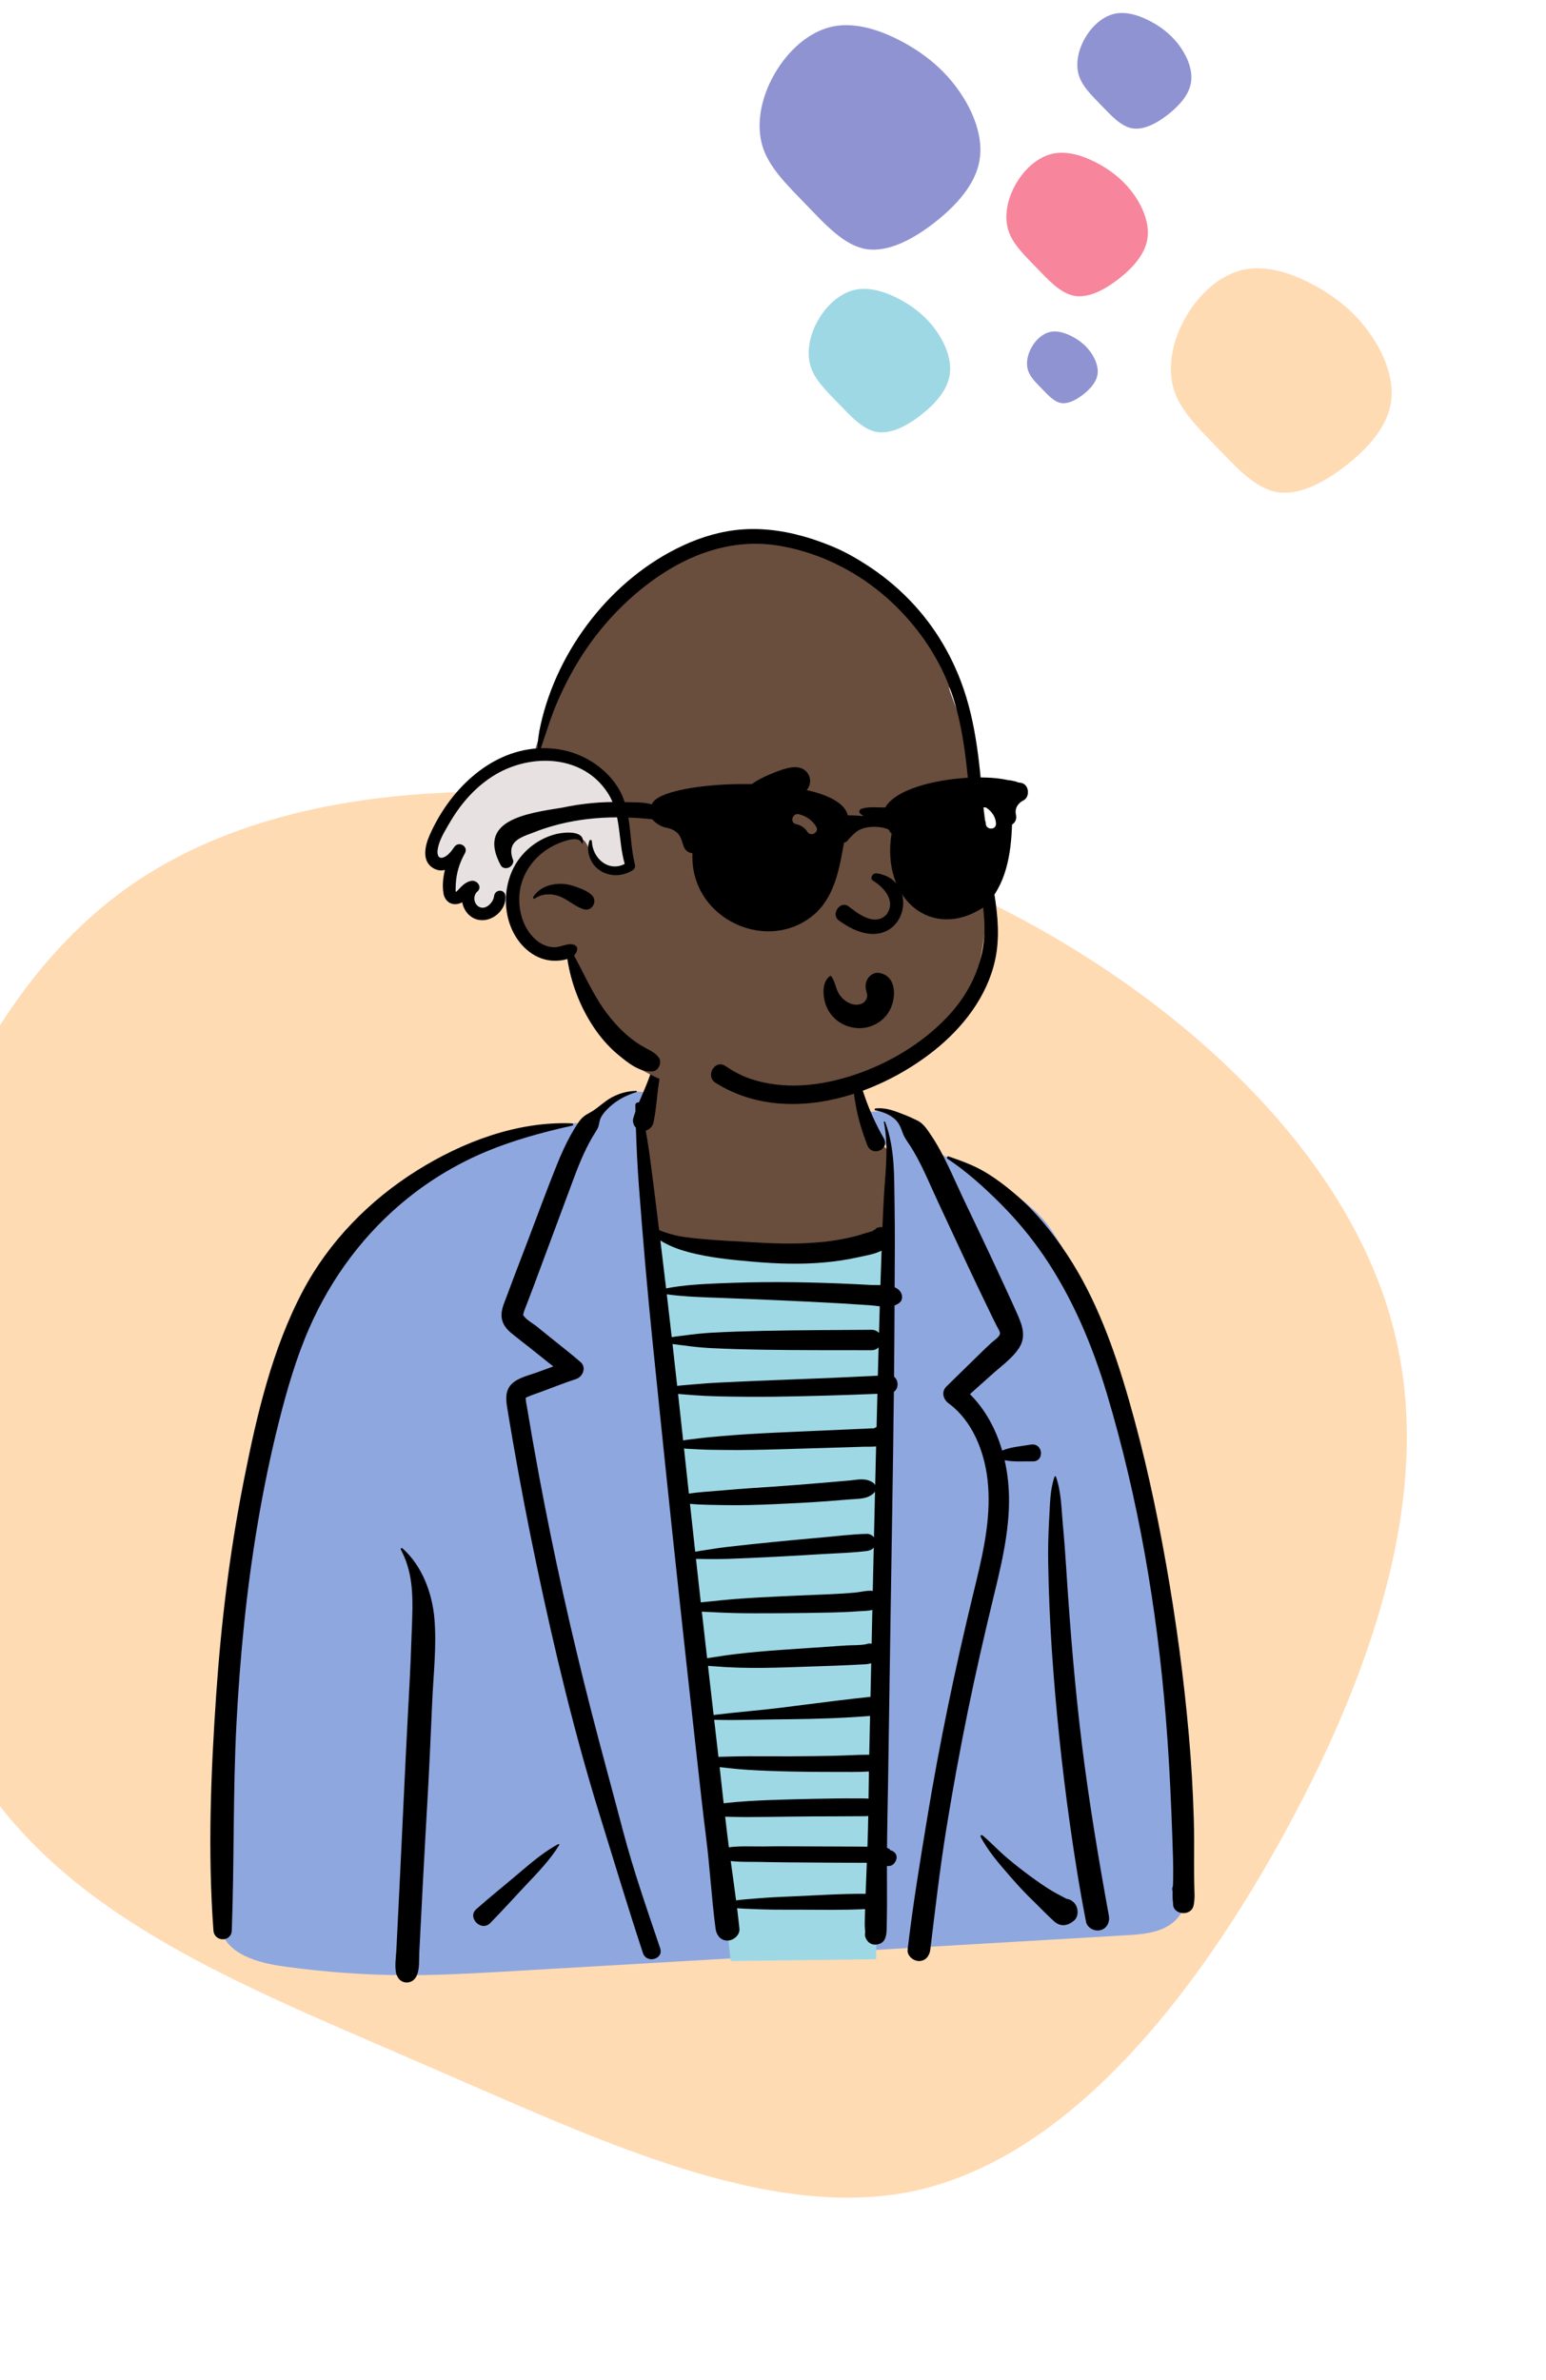 <svg width="540" height="831" viewBox="0 0 540 831" fill="none" xmlns="http://www.w3.org/2000/svg">
<path d="M381.184 335.212C430.952 367.228 476.284 414.462 488.012 469.302C500.058 524.144 478.502 586.592 446.486 643.97C414.468 701.347 371.674 753.018 320.32 764.747C268.966 776.159 208.736 746.995 150.724 721.952C92.713 696.592 36.604 675.353 2.051 633.192C-32.185 591.031 -44.865 527.63 -36.94 465.498C-29.332 403.05 -1.119 341.869 45.48 309.218C92.396 276.567 157.698 272.446 217.294 279.103C277.208 285.76 331.414 303.195 381.184 335.212Z" fill="#FFDBB4"/>
<path fill-rule="evenodd" clip-rule="evenodd" d="M229.579 375.44L224.114 388.962L227.125 431.821L229.365 432.17C253.028 435.841 269.107 437.696 277.603 437.733L277.866 437.734C286.422 437.734 296.674 435.821 308.622 431.996L309.166 431.821L310.546 399.729H307.293L301.409 385.923L301.414 385.918C301.479 386.029 301.547 386.136 301.617 386.24C304.07 389.871 305.492 386.939 311.255 388.223C318.155 389.761 321.219 396.741 327.294 401.957C330.114 404.379 336.034 405.52 338.867 407.186L341.843 408.936C351.168 414.44 361.885 421.127 367.512 429.837C374.109 440.049 378.656 449.739 382.855 461.099C391.906 485.584 398.188 510.569 402.676 536.264C407.226 562.306 409.96 588.672 412.049 615.017C413.016 627.225 413.836 639.444 414.517 651.671L414.685 654.728C415.042 661.381 414.731 667.891 408.687 671.988C404.357 674.923 398.61 675.37 393.529 675.671L393.253 675.688C355.69 677.892 318.126 680.081 280.562 682.274L224.218 685.571C214.843 686.121 205.467 686.667 196.092 687.209L173.207 688.532C162.422 689.146 151.623 689.678 140.823 689.615C127.235 689.536 113.704 688.531 100.241 686.719L99.054 686.557C90.584 685.386 78.303 682.425 76.781 672.259C76.563 670.799 77.847 669.887 78.924 670.097C78.57 668.442 78.35 666.785 78.139 665.345C77.237 659.194 76.67 653.003 76.39 646.793C75.828 634.366 76.301 621.881 77.543 609.508C79.596 589.038 82.475 568.604 85.449 548.241L86.112 543.717C89.275 522.143 93.042 500.606 98.937 479.591C104.382 460.178 112.876 439.983 124.564 427.708C136.253 415.432 152.917 404.767 170.041 398.235C171.524 397.669 200.987 391.213 202.972 392.153L203.328 391.873C209.202 387.232 217.582 379.079 226.21 381.646L226.229 381.614C226.433 381.24 227.23 378.735 228.331 375.44H229.579Z" fill="#8FA7DF"/>
<path fill-rule="evenodd" clip-rule="evenodd" d="M235.81 357.443C242.946 348.389 250.468 345.51 261.583 346.185C269.121 345.915 276.639 347.874 283.021 352.199C288.869 355.258 294.055 359.467 297.757 364.887C300.923 369.52 298.517 380.969 301.409 385.923C301.381 386.462 301.366 386.953 301.366 387.397C301.366 391.684 304.347 396.467 310.309 401.748L310.546 401.957V433.107C300.523 436.192 288.114 437.734 273.319 437.734C258.744 437.734 243.585 435.285 227.841 430.387L227.125 430.162L224.114 396.307L227.125 386.939L227.124 379.092L228.288 375.582C230.348 369.411 233.502 360.372 235.81 357.443Z" fill="#694D3D"/>
<path fill-rule="evenodd" clip-rule="evenodd" d="M227.125 430.162C244.767 435.304 259.61 437.875 271.654 437.875C283.698 437.875 296.202 435.304 309.167 430.162L306.012 684.049L255.236 684.67L227.125 430.162Z" fill="#9FD8E5"/>
<path fill-rule="evenodd" clip-rule="evenodd" d="M140.01 541.018C139.815 540.651 140.269 540.321 140.57 540.586C147.41 546.593 150.991 556.241 151.742 565.159C152.537 574.615 151.409 584.406 150.978 593.859C150.498 604.388 150.067 614.921 149.482 625.445C148.887 636.122 148.247 646.796 147.698 657.476L146.463 681.5C146.331 684.06 146.616 687.209 145.634 689.598C144.113 693.302 139.593 692.729 138.644 689.633L138.614 689.531L138.527 689.598C137.689 686.808 138.317 683.494 138.459 680.61L139.753 654.362C140.667 635.809 141.482 617.256 142.464 598.707L142.798 592.524C143.257 584.201 143.609 575.898 143.892 567.577L143.984 564.803C144.252 556.448 144.039 548.561 140.01 541.018ZM305.822 387.001C309.633 386.639 312.511 387.904 315.97 389.236C317.477 389.816 318.904 390.486 320.35 391.18C322.16 392.049 323.324 393.584 324.439 395.208L325.035 396.083C329.676 402.889 332.799 410.741 336.322 418.151C340.443 426.819 344.605 435.468 348.638 444.177L350.628 448.468C351.623 450.614 352.615 452.76 353.593 454.914L355.281 458.662C356.978 462.463 358.498 466.485 356.081 470.406C353.832 474.053 349.847 476.875 346.691 479.694C344.058 482.046 341.425 484.398 338.791 486.75C344.236 492.206 347.891 499.077 350.039 506.446C353.092 505.173 356.818 504.929 359.974 504.378C364.392 503.607 364.933 510.301 360.764 510.22C357.684 510.159 354.071 510.474 350.912 509.825C351.461 512.246 351.86 514.704 352.113 517.169C353.441 530.086 350.54 543.079 347.515 555.578L347.266 556.604C343.98 570.131 340.865 583.695 338.078 597.335C335.285 611.004 332.773 624.731 330.543 638.503C328.273 652.521 326.666 666.617 324.94 680.709C324.679 682.842 323.338 684.67 320.983 684.67C319.021 684.67 316.779 682.838 317.025 680.709C318.806 665.363 321.333 650.097 323.843 634.855C328.166 608.608 333.607 582.588 339.866 556.74L340.96 552.238C343.776 540.563 346.331 528.534 344.918 516.492C343.768 506.686 339.671 496.231 331.575 490.14L331.328 489.957C329.437 488.569 328.709 485.914 330.572 484.086C331.757 482.923 332.944 481.761 334.132 480.6L341.259 473.635L342.696 472.229C343.894 471.058 345.098 469.894 346.338 468.767C347.088 468.084 349.123 466.783 349.271 465.661C349.368 464.929 348.502 463.643 348.15 462.968L346.542 459.718C345.628 457.865 344.743 455.999 343.851 454.135C342.003 450.274 340.127 446.425 338.319 442.545L327.456 419.248C324.391 412.676 321.661 405.737 317.654 399.661L316.864 398.476C316.205 397.479 315.622 396.519 315.205 395.299C314.805 394.126 314.302 392.837 313.561 391.836C311.826 389.486 308.509 388.153 305.733 387.66C305.332 387.589 305.478 387.034 305.822 387.001ZM222.269 380.882C222.511 380.882 222.547 381.227 222.325 381.294C218.976 382.302 215.777 383.928 213.166 386.275C211.918 387.398 210.66 388.672 209.889 390.184C209.594 390.763 209.431 391.374 209.311 392.008L209.273 392.22C209.074 393.364 208.789 394.002 208.208 394.918L208.108 395.074C204.791 400.201 202.466 405.896 200.34 411.598L195.711 424.031L191.084 436.466C189.594 440.472 188.102 444.479 186.611 448.486C185.788 450.698 184.941 452.901 184.094 455.104C183.728 456.058 183.334 457.005 182.999 457.971C182.953 458.103 182.806 458.899 182.697 459.092L182.734 459.157C183.667 460.728 186.156 462.041 187.566 463.182L192.423 467.112C195.887 469.915 199.439 472.639 202.798 475.567C204.908 477.405 203.595 480.697 201.242 481.465C197.299 482.75 193.435 484.289 189.551 485.744C187.982 486.331 186.348 486.843 184.797 487.49L183.853 487.899C183.485 488.065 183.662 488.063 183.677 488.744C183.691 489.458 183.894 490.203 184.01 490.905C185.318 498.822 186.705 506.726 188.169 514.616C193.347 542.517 199.533 570.214 206.588 597.698C210.152 611.578 213.974 625.389 217.615 639.249C221.248 653.071 226.028 666.695 230.592 680.232C231.88 684.049 225.832 685.693 224.576 681.892C219.315 665.97 214.503 649.91 209.534 633.898C200.705 605.448 193.747 576.379 187.594 547.241C184.544 532.799 181.755 518.302 179.228 503.76C178.75 501.006 178.281 498.252 177.821 495.495L177.152 491.441C176.693 488.551 176.431 485.541 178.676 483.254C180.867 481.021 184.629 480.23 187.513 479.183L187.723 479.106C189.558 478.421 191.406 477.761 193.247 477.08C190.535 474.943 187.856 472.759 185.151 470.623C182.968 468.9 180.751 467.212 178.6 465.45C176.826 463.996 175.38 462.129 175.195 459.765C175.006 457.349 176.041 455.107 176.875 452.891L176.955 452.677C177.775 450.465 178.596 448.253 179.439 446.049L184.651 432.406C187.964 423.736 191.137 414.996 194.621 406.394C195.999 402.99 197.501 399.639 199.276 396.421C200.132 394.869 201.05 393.351 202.048 391.886C203.165 390.244 204.18 389.443 205.911 388.537C208.68 387.088 210.854 384.659 213.634 383.165C216.363 381.699 219.171 380.916 222.269 380.882ZM231.258 365.415C231.364 365.233 231.645 365.314 231.648 365.521C231.721 369.83 230.698 374.233 230.069 378.493C229.436 382.769 229.234 387.282 228.319 391.512C228.3 391.709 228.262 391.903 228.208 392.094L228.165 392.239C227.779 393.424 226.775 394.428 225.544 394.742C225.931 396.89 226.296 399.041 226.603 401.204C227.13 404.921 227.611 408.644 228.084 412.369L228.65 416.838C229.185 421.05 229.705 425.264 230.219 429.479C231.526 430.026 232.861 430.477 234.227 430.869C237.374 431.77 240.597 432.136 243.845 432.455C250.458 433.104 257.122 433.405 263.759 433.774L265.18 433.854C272.642 434.282 280.144 434.358 287.586 433.592C291.277 433.212 294.938 432.574 298.537 431.671C300.366 431.211 302.143 430.526 303.968 430.077C304.573 429.928 305.114 429.585 305.721 429.218C305.99 428.877 306.368 428.619 306.86 428.52L306.994 428.497L307.126 428.477L307.171 428.457L307.168 428.471C307.541 428.421 307.896 428.421 308.23 428.467C308.364 425.181 308.508 421.895 308.689 418.61C309.174 409.787 310.515 400.583 308.725 391.837C308.665 391.543 309.065 391.439 309.169 391.714C312.681 400.973 312.286 411.098 312.463 420.843C312.636 430.372 312.531 439.909 312.484 449.441C313.166 449.732 313.775 450.125 314.257 450.678C315.219 451.782 315.496 453.702 314.257 454.768C313.707 455.24 313.099 455.568 312.454 455.796C312.42 464.077 312.361 472.358 312.278 480.64C313.852 481.856 313.999 484.744 312.219 485.945C311.923 512.763 311.436 539.581 311.032 566.395L310.186 622.651C310.073 630.147 309.887 637.642 309.82 645.136L309.873 645.157L310.06 645.244C310.375 645.392 310.844 645.632 310.942 645.877C310.967 645.941 310.974 645.985 310.971 646.018C311.487 646.09 311.999 646.335 312.441 646.755C313.534 647.794 313.312 649.36 312.441 650.418L312.209 650.701C311.666 651.36 310.635 651.614 309.794 651.48C309.802 656.158 309.832 660.836 309.817 665.514C309.813 666.942 309.791 668.371 309.766 669.8L309.708 673.226C309.668 675.18 309.495 677.665 307.495 678.543C305.238 679.534 303.214 678.722 302.3 676.428C302.052 675.807 302.106 675.228 302.196 674.613C302.168 673.69 302.023 672.62 302.041 671.764L302.116 668.192C302.127 667.642 302.15 667.091 302.165 666.541L302.1 666.547C294.08 666.937 286.004 666.747 277.971 666.742L274.398 666.747C271.418 666.75 268.43 666.734 265.454 666.62L264.338 666.572C262.109 666.468 259.766 666.434 257.455 666.235C257.75 668.608 258.025 670.983 258.27 673.361C258.502 675.615 256.177 677.531 254.103 677.531C251.64 677.531 250.232 675.593 249.937 673.361C248.545 662.83 247.975 652.201 246.646 641.663C245.455 632.225 244.422 622.765 243.372 613.309L243.021 610.157C239.18 575.745 235.45 541.319 231.883 506.877L230.221 490.777C228.544 474.549 226.856 458.32 225.433 442.068C224.619 432.776 223.869 423.483 223.164 414.182C222.646 407.35 222.321 400.555 222.109 393.735C221.274 392.876 220.856 391.62 221.226 390.324C221.442 389.568 221.693 388.815 221.959 388.064C221.942 387.326 221.925 386.588 221.91 385.849C221.897 385.15 222.606 384.79 223.174 384.906C224.206 382.406 225.342 379.927 226.291 377.451C227.825 373.442 229.09 369.123 231.258 365.415ZM145.543 408.735C161.587 398.672 180.685 391.431 199.814 392.21C200.249 392.228 200.371 392.892 199.919 392.992C189.716 395.272 179.401 398.049 169.742 402.091C160.054 406.145 150.843 411.603 142.638 418.163C127.501 430.266 115.736 446.008 107.989 463.753C103.451 474.148 100.27 485.122 97.493 496.1C94.553 507.719 92.131 519.462 90.117 531.277C86.139 554.613 83.823 578.207 82.59 601.841C81.337 625.883 81.853 649.942 80.959 673.987C80.805 678.153 74.855 678.071 74.552 673.987C72.526 646.649 73.649 618.875 75.522 591.556C77.207 566.998 80.15 542.491 84.888 518.328L85.3 516.233C89.73 493.878 95.072 470.981 105.78 450.735C114.922 433.45 129.035 419.09 145.543 408.735ZM368.342 515.58C368.426 515.34 368.742 515.343 368.826 515.58C370.655 520.704 370.721 526.486 371.207 531.887L371.245 532.302C371.712 537.229 372.063 542.162 372.389 547.098L372.51 548.95C373.821 569.09 375.458 589.207 377.926 609.241C380.385 629.199 383.71 649.018 387.305 668.798C387.706 671.001 386.731 673.244 384.423 673.878C382.389 674.437 379.778 673.184 379.348 670.994C377.116 659.641 375.311 648.272 373.7 636.821C370.866 616.655 368.75 596.397 367.39 576.079C366.708 565.874 366.287 555.673 366.12 545.446C366.043 540.701 366.166 535.945 366.419 531.205L366.479 530.111C366.758 525.266 366.729 520.2 368.342 515.58ZM194.973 643.858C195.188 643.742 195.453 643.981 195.317 644.203C192.211 649.256 188.008 653.613 183.946 657.907C179.699 662.396 175.558 667.02 171.225 671.421C168.095 674.6 163.059 669.472 166.363 666.555C171.008 662.454 175.863 658.558 180.591 654.549L182.658 652.795C186.535 649.517 190.526 646.269 194.973 643.858ZM342.53 641.328C342.298 640.885 342.828 640.527 343.188 640.82C345.694 642.859 347.94 645.292 350.36 647.444C352.756 649.576 355.242 651.565 357.796 653.504C360.36 655.451 362.98 657.321 365.671 659.09C367.903 660.557 370.203 661.732 372.541 662.951C373.623 663.09 374.626 663.622 375.428 664.63C376.696 666.224 376.831 669.23 375.072 670.614L374.756 670.862C372.703 672.477 370.265 672.674 368.244 670.862C365.987 668.84 363.854 666.614 361.686 664.476L361.035 663.838C358.706 661.572 356.434 659.233 354.291 656.789L352.352 654.581C348.754 650.475 345.009 646.049 342.53 641.328ZM330.987 404.598C330.57 404.321 330.827 403.577 331.342 403.755L332.286 404.081C336.229 405.453 340.287 406.974 343.867 409.085C347.715 411.354 351.267 414.057 354.661 416.956C361.686 422.958 367.663 430.338 372.742 438.031C382.933 453.467 389.236 471.146 394.324 488.834C399.75 507.694 403.928 526.961 407.339 546.281C410.804 565.916 413.478 585.728 415.235 605.591C416.101 615.375 416.682 625.165 416.974 634.983C417.125 640.034 417.12 645.081 417.078 650.134C417.067 651.433 417.076 652.732 417.091 654.03L417.14 657.927C417.166 660.391 417.461 662.98 416.876 665.387C415.934 669.261 409.534 668.538 409.744 664.578C409.551 663.261 409.543 661.899 409.593 660.535C409.563 660.359 409.53 660.18 409.493 659.997C409.388 659.474 409.478 658.989 409.683 658.572C409.716 657.918 409.746 657.267 409.757 656.628C409.799 654.027 409.796 651.436 409.724 648.835C409.573 643.351 409.355 637.868 409.135 632.387C408.695 621.434 408.083 610.476 407.196 599.551C404.109 561.52 397.592 523.272 386.644 486.684C381.559 469.693 374.55 453.014 364.497 438.332C360.035 431.814 355 425.793 349.419 420.206C343.802 414.583 337.613 408.989 330.987 404.598ZM255.236 649.762L255.994 655.254C256.374 658 256.749 660.747 257.106 663.497C259.527 663.165 262.004 663.026 264.338 662.819C268.423 662.457 272.536 662.281 276.633 662.112C285.105 661.762 293.619 661.156 302.1 661.198C302.187 661.199 302.269 661.204 302.352 661.211L302.772 650.375L296.814 650.366C291.765 650.358 286.718 650.315 281.669 650.271C277.123 650.232 272.574 650.226 268.028 650.131L266.08 650.085C262.633 649.992 258.826 650.184 255.236 649.762ZM303.272 634.033C303.029 634.062 302.782 634.086 302.519 634.097C301.339 634.147 300.149 634.112 298.968 634.122C296.453 634.144 293.939 634.161 291.424 634.16C286.394 634.16 281.365 634.19 276.336 634.251C271.159 634.314 265.986 634.404 260.808 634.414C258.3 634.418 255.799 634.352 253.291 634.282C253.697 637.848 254.121 641.412 254.589 644.967C258.483 644.441 262.671 644.706 266.477 644.67L266.971 644.663C272.166 644.575 277.365 644.64 282.561 644.646C287.906 644.653 293.25 644.67 298.596 644.714L302.987 644.75L302.995 644.529C303.124 641.034 303.207 637.534 303.272 634.033ZM251.36 616.971C251.846 621.181 252.303 625.398 252.769 629.613C253.079 629.566 253.392 629.524 253.712 629.491C256.224 629.228 258.731 629.003 261.252 628.846C266.277 628.535 271.302 628.37 276.336 628.235C281.512 628.096 286.689 627.99 291.867 627.916C294.383 627.881 296.896 627.885 299.412 627.902C300.592 627.91 301.784 627.873 302.962 627.952C303.103 627.962 303.237 627.976 303.37 627.992L303.459 621.662C303.474 620.607 303.49 619.553 303.507 618.498C299.619 618.738 295.666 618.647 291.781 618.648L290.885 618.65C286.004 618.672 281.12 618.605 276.239 618.504C271.204 618.399 266.179 618.234 261.152 617.911C259.116 617.781 257.094 617.607 255.069 617.384L254.056 617.268C253.174 617.164 252.267 617.08 251.36 616.971ZM303.908 599.109C294.544 599.853 285.23 600.164 275.842 600.256L274.433 600.268C266.136 600.331 257.771 600.674 249.455 600.454C249.952 604.768 250.448 609.083 250.948 613.397C252.139 613.341 253.335 613.341 254.499 613.299C256.867 613.213 259.227 613.192 261.596 613.186C266.477 613.175 271.358 613.218 276.239 613.208C281.27 613.197 286.299 613.112 291.329 613.017C295.407 612.941 299.528 612.634 303.617 612.645L303.908 599.109ZM304.304 580.702C303.219 581.063 301.938 581.086 300.534 581.15L296.909 581.331C295.229 581.414 293.548 581.491 291.867 581.552C286.265 581.758 280.664 581.949 275.061 582.128C269.32 582.31 263.551 582.416 257.809 582.235C254.996 582.146 252.207 581.999 249.403 581.764C248.709 581.706 248.003 581.668 247.295 581.618C247.947 587.334 248.603 593.05 249.26 598.765C257.537 597.749 265.877 597.116 274.143 596.064L281.618 595.109C289.089 594.155 296.554 593.219 304.052 592.429L304.304 580.702ZM304.703 562.092C303.111 562.485 301.296 562.466 299.768 562.562L299.484 562.582C296.588 562.802 293.683 562.912 290.78 562.983C285.089 563.124 279.395 563.194 273.702 563.229L270.279 563.25C265.716 563.277 261.155 563.288 256.591 563.182C253.663 563.114 250.741 562.97 247.816 562.824C246.939 562.779 246.043 562.75 245.144 562.705C245.756 568.117 246.374 573.528 246.99 578.939C247.951 578.786 248.917 578.67 249.838 578.514C252.196 578.116 254.549 577.797 256.924 577.512C262.068 576.896 267.239 576.452 272.407 576.077C277.713 575.692 283.023 575.367 288.329 574.994L292.088 574.729C293.34 574.642 294.593 574.558 295.847 574.481C297.987 574.35 300.475 574.498 302.598 574.032C303.173 573.792 303.811 573.737 304.451 573.874L304.703 562.092ZM305.185 540.308C304.634 541.008 303.811 541.375 302.83 541.502C297.721 542.166 292.48 542.272 287.327 542.585L286.419 542.642C281.098 542.993 275.775 543.269 270.45 543.552C264.981 543.842 259.512 544.079 254.038 544.27C251.714 544.351 249.378 544.36 247.051 544.331L246.054 544.316C245.098 544.299 244.097 544.302 243.094 544.269C243.649 549.33 244.21 554.39 244.778 559.449C245.801 559.337 246.824 559.253 247.816 559.147C250.74 558.838 253.66 558.532 256.591 558.301C262.144 557.863 267.701 557.6 273.264 557.324C278.956 557.042 284.651 556.855 290.344 556.589C293.104 556.459 295.864 556.299 298.616 556.045C300.544 555.867 302.835 555.21 304.848 555.452C304.958 550.404 305.072 545.356 305.185 540.308ZM305.634 520.794C305.547 520.929 305.445 521.06 305.321 521.181C303.072 523.406 300.299 523.234 297.318 523.468L297.135 523.482C294.214 523.728 291.291 523.962 288.366 524.173C282.519 524.596 276.661 524.891 270.806 525.154C264.814 525.424 258.783 525.61 252.785 525.487C248.944 525.408 244.921 525.422 241.003 525.048C241.605 530.621 242.21 536.194 242.82 541.766C243.921 541.559 245.03 541.399 246.08 541.234C248.727 540.817 251.376 540.399 254.038 540.092C259.357 539.479 264.677 538.906 270.007 538.389C274.564 537.946 279.12 537.497 283.681 537.093L286.419 536.856C291.86 536.398 297.371 535.643 302.83 535.531C303.73 535.513 304.748 536.003 305.263 536.776C305.384 531.448 305.509 526.121 305.634 520.794ZM306.012 504.997C304.622 505.166 303.125 505.07 301.842 505.112C298.6 505.218 295.357 505.316 292.114 505.412L272.656 505.987C266.032 506.182 259.384 506.329 252.756 506.235C249.841 506.194 246.913 506.189 243.999 506.03L243.028 505.971C241.828 505.891 240.356 505.88 238.919 505.734L240.616 521.464C244.515 520.901 248.533 520.69 252.398 520.359L253.224 520.286C258.926 519.767 264.655 519.423 270.366 519.036C276.225 518.639 282.076 518.157 287.927 517.664C290.851 517.418 293.775 517.172 296.698 516.903L297.059 516.868C299.819 516.579 302.415 515.965 304.859 517.594C305.217 517.832 305.497 518.15 305.689 518.507C305.796 514.004 305.9 509.5 306.012 504.997ZM306.465 486.639C294.615 487.116 282.763 487.478 270.904 487.637C264.229 487.727 257.563 487.664 250.888 487.524C247.994 487.463 245.076 487.325 242.184 487.103L241.101 487.016C239.726 486.9 238.282 486.816 236.843 486.677C237.438 492.086 238.027 497.495 238.613 502.905C240.027 502.642 241.506 502.521 242.746 502.362L243.028 502.325C246.108 501.9 249.218 501.653 252.314 501.381C258.342 500.849 264.401 500.507 270.445 500.216C276.635 499.917 282.828 499.665 289.018 499.389L295.209 499.112C296.241 499.066 297.273 499.021 298.305 498.978C299.779 498.915 301.253 498.856 302.727 498.795C303.454 498.765 304.21 498.666 304.938 498.704L305.146 498.676C305.241 498.664 305.325 498.654 305.403 498.645C305.601 498.495 305.814 498.369 306.04 498.275L306.177 498.221L306.465 486.639ZM234.9 469.241C235.451 474.11 235.995 478.98 236.532 483.851C238.222 483.658 239.932 483.551 241.546 483.405C244.8 483.114 248.069 482.858 251.333 482.708L257.856 482.404C262.205 482.203 266.553 482.009 270.904 481.85C282.814 481.415 294.723 480.916 306.625 480.308C306.709 477.005 306.796 473.701 306.884 470.398C306.313 471.01 305.487 471.413 304.403 471.411C291.907 471.377 279.402 471.449 266.908 471.244C260.654 471.141 254.407 470.989 248.16 470.668C245.104 470.511 242.03 470.191 238.997 469.77C237.703 469.591 236.288 469.463 234.9 469.241ZM232.9 451.891C233.488 456.879 234.064 461.868 234.631 466.858C236.183 466.581 237.786 466.433 239.234 466.236C242.344 465.813 245.474 465.475 248.607 465.298C254.703 464.953 260.803 464.779 266.908 464.65C279.401 464.384 291.907 464.386 304.403 464.287C305.577 464.278 306.448 464.743 307.02 465.437C307.107 462.322 307.199 459.207 307.293 456.092C306.086 455.965 304.889 455.784 303.782 455.707C300.379 455.469 296.974 455.252 293.568 455.056C286.461 454.648 279.346 454.3 272.234 453.99C265.12 453.68 258.003 453.378 250.887 453.114L247.774 453C242.825 452.816 237.792 452.583 232.9 451.891ZM230.663 433.107C231.274 438.159 231.876 443.211 232.477 448.264L232.66 449.828C238.612 448.67 244.884 448.33 250.887 448.075C258.004 447.772 265.11 447.616 272.234 447.638C279.351 447.659 286.457 447.828 293.568 448.122C297.121 448.269 300.674 448.439 304.225 448.632C305.202 448.685 306.347 448.656 307.525 448.673C307.551 447.879 307.572 447.085 307.6 446.292C307.708 443.076 307.814 439.86 307.924 436.644C305.522 437.879 302.399 438.377 299.985 438.903L299.71 438.964C295.724 439.86 291.655 440.44 287.586 440.795C279.597 441.493 271.524 441.232 263.543 440.557L262.145 440.437C255.135 439.829 247.869 439.058 241.074 437.322C237.838 436.495 234.492 435.338 231.591 433.661C231.29 433.487 230.978 433.302 230.663 433.107ZM298.15 373.079C298.22 372.806 298.628 372.744 298.763 372.999C299.707 374.793 300.058 376.947 300.713 378.87C301.418 380.937 302.076 383.02 302.854 385.062C304.48 389.328 306.397 393.428 308.684 397.381C310.948 401.294 304.608 404.088 302.942 399.803C301.222 395.382 299.808 390.81 298.953 386.138C298.535 383.859 298.163 381.548 298.042 379.232C297.938 377.242 297.659 375.02 298.15 373.079Z" fill="black"/>
<path fill-rule="evenodd" clip-rule="evenodd" d="M335.234 245.541C319.552 204.163 291.285 173.868 243.63 192.896C242.263 191.963 240.479 191.713 238.77 192.806C212.81 209.154 194.117 235.364 186.015 264.919C181.085 265.86 176.294 267.499 172.015 270.188C162.715 276.033 156.459 285.332 150.593 294.39C148.83 297.113 150.463 301.621 153.777 302.239C155.217 302.508 156.644 302.668 158.063 302.71C157.717 303.968 157.263 305.183 156.684 306.297C154.587 310.332 158.548 314.615 162.259 313.512C162.671 313.731 163.103 313.91 163.55 314.045C163.601 316.331 164.772 319.39 167.089 319.852C170.837 320.658 175.817 317.781 174.933 313.577C176.065 313.777 177.193 313.802 178.293 313.663C178.416 315.853 178.378 318.137 178.679 320.156C179.664 329.673 189.145 336.066 198.186 333.171C198.741 336.136 199.392 340.303 202.304 341.911C205.709 351.49 211.587 362.422 221.216 366.787C220.359 368.989 220.824 371.669 223.406 373.143C241.031 383.221 262.185 386.631 282.112 382.884C290.075 382.409 297.834 380.604 305.281 376.759C310.712 373.955 315.705 370.394 320.579 366.723C325.455 363.051 330.669 359.476 334.561 354.708C338.788 349.53 340.756 343.437 342.033 336.953C347.885 307.519 345.864 278.619 335.234 250.58C322.075 215.873 348.388 280.25 335.234 245.541Z" fill="#694D3D"/>
<path fill-rule="evenodd" clip-rule="evenodd" d="M171.969 268.496C186.607 259.836 205.274 262.078 214.068 275.492C215.586 277.807 216.634 280.355 217.375 283.304L217.494 283.794L217.614 284.31C217.997 286.015 218.248 287.619 218.589 290.347L218.967 293.442L219.075 294.286C219.441 297.087 219.762 298.857 220.263 300.661L220.362 301.011L220.941 303.009L218.757 303.818C214.574 305.333 213.698 305.469 211.284 304.203C209.399 303.215 208.415 301.884 207.105 299.188L206.916 298.793L206.498 297.914L206.271 297.45C205.418 295.742 204.735 293.92 203.769 293.258C202.458 292.359 198.326 292.002 195.452 292.356L195.302 292.375L195.178 292.401L194.965 292.449C190.132 293.595 185.727 297.508 182.821 301.643C180.482 304.972 179.138 309.166 178.973 313.525L178.963 313.815L178.906 316.04L174.221 315.94L174.267 315.074L174.197 315.228C172.721 318.349 169.012 320.427 165.91 318.361L165.799 318.286L165.687 318.205C163.067 316.271 162.752 312.357 164.902 309.979L165.001 309.872L165.098 309.774L165.078 309.765L165.056 309.757L165.042 309.756C164.31 309.891 163.666 310.267 162.796 311.069L162.572 311.279L162.123 311.767L161.658 312.265L161.458 312.471C161.33 312.6 161.213 312.714 161.103 312.814C160.954 312.95 160.816 313.064 160.667 313.168C160.528 313.264 160.385 313.348 160.212 313.424C159.785 313.61 159.329 313.698 158.745 313.554C157.944 313.357 157.493 312.871 157.22 312.299C157.114 312.077 157.053 311.872 157.01 311.657C156.965 311.431 156.943 311.201 156.931 310.936C156.924 310.762 156.921 310.572 156.922 310.365L156.928 310.041L156.939 309.689L156.951 309.408L157.004 308.365C157.193 304.942 158.09 301.58 159.626 298.406L159.782 298.09L159.84 297.975L159.679 298.191C158.632 299.575 157.621 300.535 156.358 301.168L156.185 301.253L156.015 301.33C154.263 302.102 152.499 301.802 151.434 300.372C150.697 299.382 150.479 298.079 150.63 296.709C150.923 294.05 151.972 291.616 154.024 288.064L154.312 287.57L155.439 285.653C159.781 278.324 165.362 272.404 171.969 268.496Z" fill="#E8E1E1"/>
<path fill-rule="evenodd" clip-rule="evenodd" d="M259.422 184.833C267.447 184.265 275.619 185.622 283.262 188.049C295.451 191.919 306.645 198.748 315.842 207.638C325.32 216.801 332.331 228.097 336.593 240.574C341.733 255.621 342.503 271.687 343.95 287.395C344.68 295.33 345.885 303.145 347.137 311.004L347.335 312.246C348.558 319.903 349.246 327.647 347.557 335.292C344.747 347.998 336.327 358.784 326.331 366.754C305.797 383.126 273.831 393.107 249.923 378.042C246.225 375.711 249.73 369.75 253.34 372.179C255.882 373.889 258.574 375.388 261.461 376.423C273.523 380.746 286.771 379.206 298.693 375.185C310.441 371.222 321.714 364.525 330.383 355.589C339.489 346.204 344.535 334.61 343.806 321.418C343.371 313.57 341.588 305.866 340.599 298.081C339.722 291.186 339.196 284.253 338.591 277.33L338.369 274.84C337.084 260.735 335.24 246.244 328.841 233.44C323.459 222.669 315.578 213.087 306.101 205.686C296.18 197.938 284.33 192.519 271.897 190.498C257.275 188.122 243.279 192.443 231.083 200.489C220.265 207.624 210.966 217.158 203.835 227.977C200.377 233.223 197.431 238.825 194.887 244.57C192.49 249.983 190.837 255.656 188.909 261.235C190.495 261.188 192.108 261.249 193.746 261.431C202.145 262.364 209.971 266.73 214.953 273.614C221.041 282.026 219.396 292.352 221.774 301.919C221.958 302.662 221.645 303.389 221.011 303.8C217.405 306.137 212.58 306.215 209.09 303.583C206.061 301.299 204.639 297.169 205.865 293.561C206.025 293.091 206.708 293.174 206.727 293.678C206.958 299.819 212.638 304.547 218.206 301.625C215.817 293.376 217.074 284.162 212.19 276.711C203.544 263.523 185.652 262.978 173.085 270.412C166.471 274.324 161.236 280.207 157.338 286.786L156.215 288.696C154.721 291.248 153.139 294.135 152.829 296.946C152.65 298.568 153.247 300.092 155.102 299.275C156.603 298.614 157.765 297.072 158.656 295.746C160.177 293.486 163.671 295.439 162.415 297.846L162.372 297.925C160.544 301.172 159.419 304.751 159.213 308.48L159.16 309.512C159.126 310.265 159.101 311.335 159.26 311.374C159.45 311.421 160.772 309.889 160.993 309.677C162.053 308.655 163.146 307.82 164.623 307.548C166.564 307.191 168.523 309.6 166.837 311.179L166.767 311.243C165.263 312.554 165.33 315.169 166.991 316.395C169.336 318.126 172.222 315.301 172.563 312.975L172.574 312.89C172.875 310.377 176.355 310.288 176.544 312.89C176.954 318.536 170.252 323.268 165.152 320.42C163.136 319.294 161.854 317.233 161.452 315.023C160.808 315.364 160.114 315.601 159.38 315.666C156.99 315.879 155.291 314.193 154.904 311.931C154.454 309.296 154.721 306.474 155.413 303.737C154.115 304.051 152.75 303.931 151.378 303.137C147.225 300.734 148.418 295.389 149.986 291.78C156.678 276.377 170.544 262.401 187.723 261.291C187.817 258.574 188.184 256.005 188.785 253.283C194.661 226.666 213.696 202.019 238.476 190.5C245.098 187.421 252.121 185.35 259.422 184.833ZM194.436 291.159L194.671 291.105C197.349 290.527 204.394 289.847 203.545 294.366C203.505 294.578 203.197 294.552 203.142 294.366C202.31 291.525 196.66 293.797 195.011 294.481C192.736 295.423 190.493 296.813 188.636 298.429C184.57 301.968 181.845 306.956 181.431 312.372C181.02 317.745 182.574 323.549 186.439 327.436C188.333 329.341 190.751 330.634 193.467 330.729C195.908 330.814 198.604 328.909 200.856 330.025C201.3 330.245 201.652 330.848 201.611 331.346C201.536 332.287 201.116 333.019 200.491 333.588C204.261 340.478 207.346 347.771 212.155 354.037C214.569 357.181 217.303 360.092 220.4 362.57C221.872 363.748 223.472 364.782 225.122 365.691C227.056 366.757 228.729 367.424 230.109 369.23C231.286 370.77 230.108 373.748 228.169 374.014C223.6 374.638 219.161 370.934 215.807 368.159C212.456 365.386 209.56 361.966 207.167 358.337C202.572 351.369 199.428 343.149 198.171 334.832C196.711 335.296 195.068 335.438 193.832 335.441C190.544 335.448 187.404 334.262 184.819 332.257C175.358 324.917 174.306 309.849 180.983 300.346C184.178 295.799 189.033 292.439 194.436 291.159ZM194.495 308.636C196.689 308.443 198.881 308.79 200.943 309.54L201.793 309.849C203.589 310.508 205.5 311.282 206.797 312.632C208.778 314.696 206.806 318.271 203.983 317.48C200.863 316.606 198.326 313.97 195.207 312.864C192.418 311.876 189.26 312.016 186.785 313.718C186.458 313.943 186.028 313.499 186.242 313.173C188.135 310.282 191.124 308.932 194.495 308.636Z" fill="black"/>
<path fill-rule="evenodd" clip-rule="evenodd" d="M303.043 341.778C303.729 340.586 305.306 339.481 306.75 339.65C313.217 340.409 313.206 348.257 310.709 352.838C308.495 356.901 303.912 359.285 299.326 358.937C294.507 358.571 290.402 355.736 288.595 351.225C287.4 348.24 286.848 342.731 290.027 340.726C290.086 340.689 290.183 340.698 290.23 340.752C291.754 342.527 291.814 345.191 293.148 347.166C294.389 349.004 296.317 350.521 298.575 350.755C300.262 350.93 301.968 350.322 302.628 348.806C302.985 347.986 302.944 347.541 302.81 346.977L302.688 346.487C302.266 344.769 302.076 343.462 303.043 341.778ZM304.772 307.362C308.145 309.414 313.285 314.198 309.656 319.286C305.385 323.771 299.235 318.628 296.205 316.302C293.395 314.5 290.238 319.136 292.845 321.241C314.743 337.467 323.629 307.898 306.478 304.949C304.59 304.624 303.888 306.727 304.772 307.362ZM269.153 293.291C271.223 290.182 275.949 290.64 277.089 294.329C277.707 296.327 276.854 298.123 276.898 300.119C276.935 301.805 276.825 303.683 276.308 305.316C275.131 309.039 271.785 311.669 267.827 311.56C263.882 311.451 260.408 308.952 258.755 305.432C257.097 301.899 257.448 298.243 258.659 294.65C258.717 294.478 258.943 294.394 259.079 294.539C260.51 296.061 261.557 297.668 262.641 299.372L263.752 301.119C264.601 302.434 265.835 304.114 267.42 304.009L267.657 303.985C268.098 303.947 268.03 304.035 268.37 303.434C268.527 303.156 268.499 302.639 268.575 302.311L268.601 302.2L268.587 302.14C268.553 301.981 268.52 301.682 268.493 301.162L268.487 301.048C268.372 298.617 267.686 295.493 269.153 293.291ZM321.634 295.36C321.263 291.384 326.848 290.501 328.705 293.443C329.673 294.978 329.955 296.905 330.169 298.731L330.27 299.598C330.489 301.473 330.576 303.424 329.763 305.173C328.482 307.928 325.696 309.385 322.691 309.154C319.821 308.933 317.202 307.268 315.822 304.74C314.592 302.484 313.368 298.08 314.863 295.727C314.953 295.584 315.133 295.566 315.257 295.676C316.669 296.931 316.9 299.22 317.739 300.855C318.605 302.541 319.919 304.184 321.91 304.44C323.815 304.685 324.542 303.644 324.056 301.827C323.43 299.481 321.87 297.885 321.634 295.36ZM270.661 269.652L271.575 269.302C274.704 268.119 279.001 266.751 281.545 269.298C283.115 270.868 283.414 273.182 282.293 275.098C280.936 277.42 278.501 277.477 276.15 277.819C273.475 278.208 270.756 278.948 268.266 280.002C265.461 281.19 262.858 282.67 260.308 284.324C257.884 285.895 255.469 288.464 252.568 288.948C252.45 288.967 252.315 288.916 252.284 288.786C251.626 285.948 253.457 283.154 255.09 280.939C257.067 278.258 259.463 276.057 262.14 274.084C264.724 272.179 267.677 270.802 270.661 269.652ZM327.509 279.745L327.788 279.696C329.686 279.38 331.406 279.453 332.836 280.957C333.927 282.104 334.348 283.592 333.828 285.109C333.348 286.509 332.274 287.931 330.715 288.224C325.454 289.215 319.626 289.051 314.338 288.301C311.919 287.958 309.478 287.538 307.121 286.875L306.037 286.56C304.07 285.998 301.818 285.41 300.389 283.962C299.875 283.442 300.171 282.697 300.786 282.456C303.279 281.479 306.697 281.999 309.356 281.923C312.448 281.834 315.546 281.602 318.624 281.282C321.632 280.969 324.543 280.289 327.509 279.745Z" fill="black"/>
<path fill-rule="evenodd" clip-rule="evenodd" d="M356.641 273.325C356.273 273.263 355.905 273.206 355.537 273.152C355.25 272.989 354.913 272.863 354.52 272.787C353.625 272.56 352.735 272.406 351.847 272.324C339.103 269.453 309.619 273.529 308.402 284.414C304.343 285.77 300.832 284.556 296.128 284.676C292.547 269.698 230.645 271.812 227.668 280.842C227.657 280.839 227.645 280.837 227.634 280.833C224.773 279.947 220.556 280.161 217.282 280.02C210.291 279.874 203.292 280.497 196.452 281.973C183.643 284.01 166.163 286.395 175.071 302.403C175.072 302.406 175.074 302.409 175.076 302.412L175.077 302.41C176.613 303.985 179.218 302.717 179.315 300.585C176.32 293.001 183.085 292.091 188.289 289.911C201.24 285.255 214.425 284.609 227.819 286.05C228.827 287.237 230.356 288.272 231.972 288.814C240.927 290.302 236.208 296.951 241.869 297.918C240.829 321.094 268.943 333.744 285.233 318.509C291.737 312.145 293.288 302.717 294.796 294.219C295.593 294.04 296.1 293.604 296.396 293.026C298.314 291.11 299.518 289.34 303.31 288.814C307.102 288.288 310.021 289.344 310.416 289.667C310.516 289.868 310.622 290.069 310.747 290.27C310.92 290.57 311.156 290.809 311.424 290.998C307.679 314.076 325.581 328.672 343.653 316.702C351.506 309.309 353.165 297.99 353.493 287.888C354.557 287.245 355.231 285.999 354.863 284.433C354.355 282.273 355.546 280.404 357.443 279.465C359.907 278.246 359.471 273.794 356.641 273.325ZM278.987 284.274C276.743 283.78 275.785 287.241 278.036 287.736C279.629 288.087 280.98 288.891 281.892 290.254L281.988 290.402C283.213 292.352 286.309 290.552 285.076 288.589C283.689 286.381 281.533 284.834 278.987 284.274ZM344.687 282.127C343.896 281.57 342.699 281.984 342.24 282.772C341.735 283.639 342.066 284.605 342.807 285.172L342.882 285.228C343.562 285.707 344.223 286.566 344.306 287.446L344.314 287.556C344.403 289.86 347.979 289.871 347.89 287.556C347.803 285.292 346.493 283.4 344.687 282.127Z" fill="black"/>
<path d="M327.171 115.684C330.369 120.285 332.624 126.047 331.656 131.243C330.716 136.452 326.553 141.094 321.658 144.914C316.762 148.735 311.129 151.665 306.2 150.811C301.282 149.928 297.064 145.194 292.889 140.898C288.727 136.575 284.581 132.68 283.086 127.753C281.619 122.837 282.815 116.862 285.772 111.749C288.712 106.597 293.412 102.306 298.686 101.169C303.988 100.042 309.863 102.068 314.846 104.822C319.856 107.588 323.974 111.083 327.171 115.684Z" fill="#9FD8E5"/>
<path d="M335.115 31.944C340.098 39.136 343.606 48.146 342.086 56.278C340.609 64.427 334.103 71.699 326.455 77.684C318.807 83.67 310.01 88.265 302.318 86.937C294.645 85.566 288.069 78.166 281.562 71.454C275.072 64.699 268.609 58.614 266.285 50.908C264.005 43.22 265.883 33.869 270.507 25.865C275.105 17.799 282.45 11.079 290.683 9.289C298.96 7.517 308.126 10.675 315.897 14.975C323.712 19.293 330.133 24.753 335.115 31.944Z" fill="#9093D1"/>
<path d="M381.076 123.141C382.675 125.44 383.802 128.321 383.318 130.919C382.848 133.524 380.766 135.845 378.319 137.756C375.871 139.665 373.054 141.131 370.59 140.703C368.131 140.263 366.022 137.895 363.935 135.748C361.853 133.586 359.78 131.638 359.033 129.175C358.3 126.717 358.897 123.729 360.376 121.173C361.846 118.597 364.196 116.452 366.833 115.883C369.484 115.32 372.421 116.332 374.912 117.71C377.418 119.092 379.476 120.84 381.076 123.141Z" fill="#9093D1"/>
<path d="M412.34 16.491C414.918 20.2 416.736 24.844 415.955 29.033C415.197 33.231 411.842 36.973 407.895 40.053C403.95 43.132 399.409 45.494 395.437 44.805C391.472 44.094 388.073 40.277 384.707 36.815C381.352 33.331 378.011 30.192 376.806 26.22C375.623 22.258 376.588 17.441 378.97 13.32C381.341 9.167 385.13 5.709 389.38 4.792C393.653 3.884 398.389 5.517 402.405 7.737C406.444 9.966 409.763 12.783 412.34 16.491Z" fill="#9093D1"/>
<path d="M396.231 68.164C399.429 72.765 401.684 78.527 400.716 83.723C399.776 88.932 395.613 93.575 390.717 97.395C385.822 101.215 380.189 104.146 375.26 103.291C370.342 102.409 366.123 97.674 361.949 93.379C357.786 89.056 353.64 85.161 352.146 80.234C350.679 75.318 351.875 69.342 354.831 64.229C357.771 59.077 362.473 54.787 367.746 53.649C373.048 52.523 378.923 54.548 383.906 57.303C388.916 60.069 393.033 63.564 396.231 68.164Z" fill="#F7859C"/>
<path d="M478.765 116.821C483.748 124.012 487.256 133.023 485.736 141.155C484.259 149.303 477.753 156.575 470.105 162.561C462.457 168.546 453.66 173.141 445.968 171.813C438.295 170.442 431.719 163.043 425.212 156.331C418.723 149.576 412.259 143.49 409.935 135.784C407.656 128.097 409.533 118.745 414.157 110.741C418.755 102.675 426.1 95.955 434.333 94.165C442.61 92.394 451.777 95.552 459.548 99.851C467.363 104.169 473.783 109.629 478.765 116.821Z" fill="#FFDBB4"/>
</svg>
